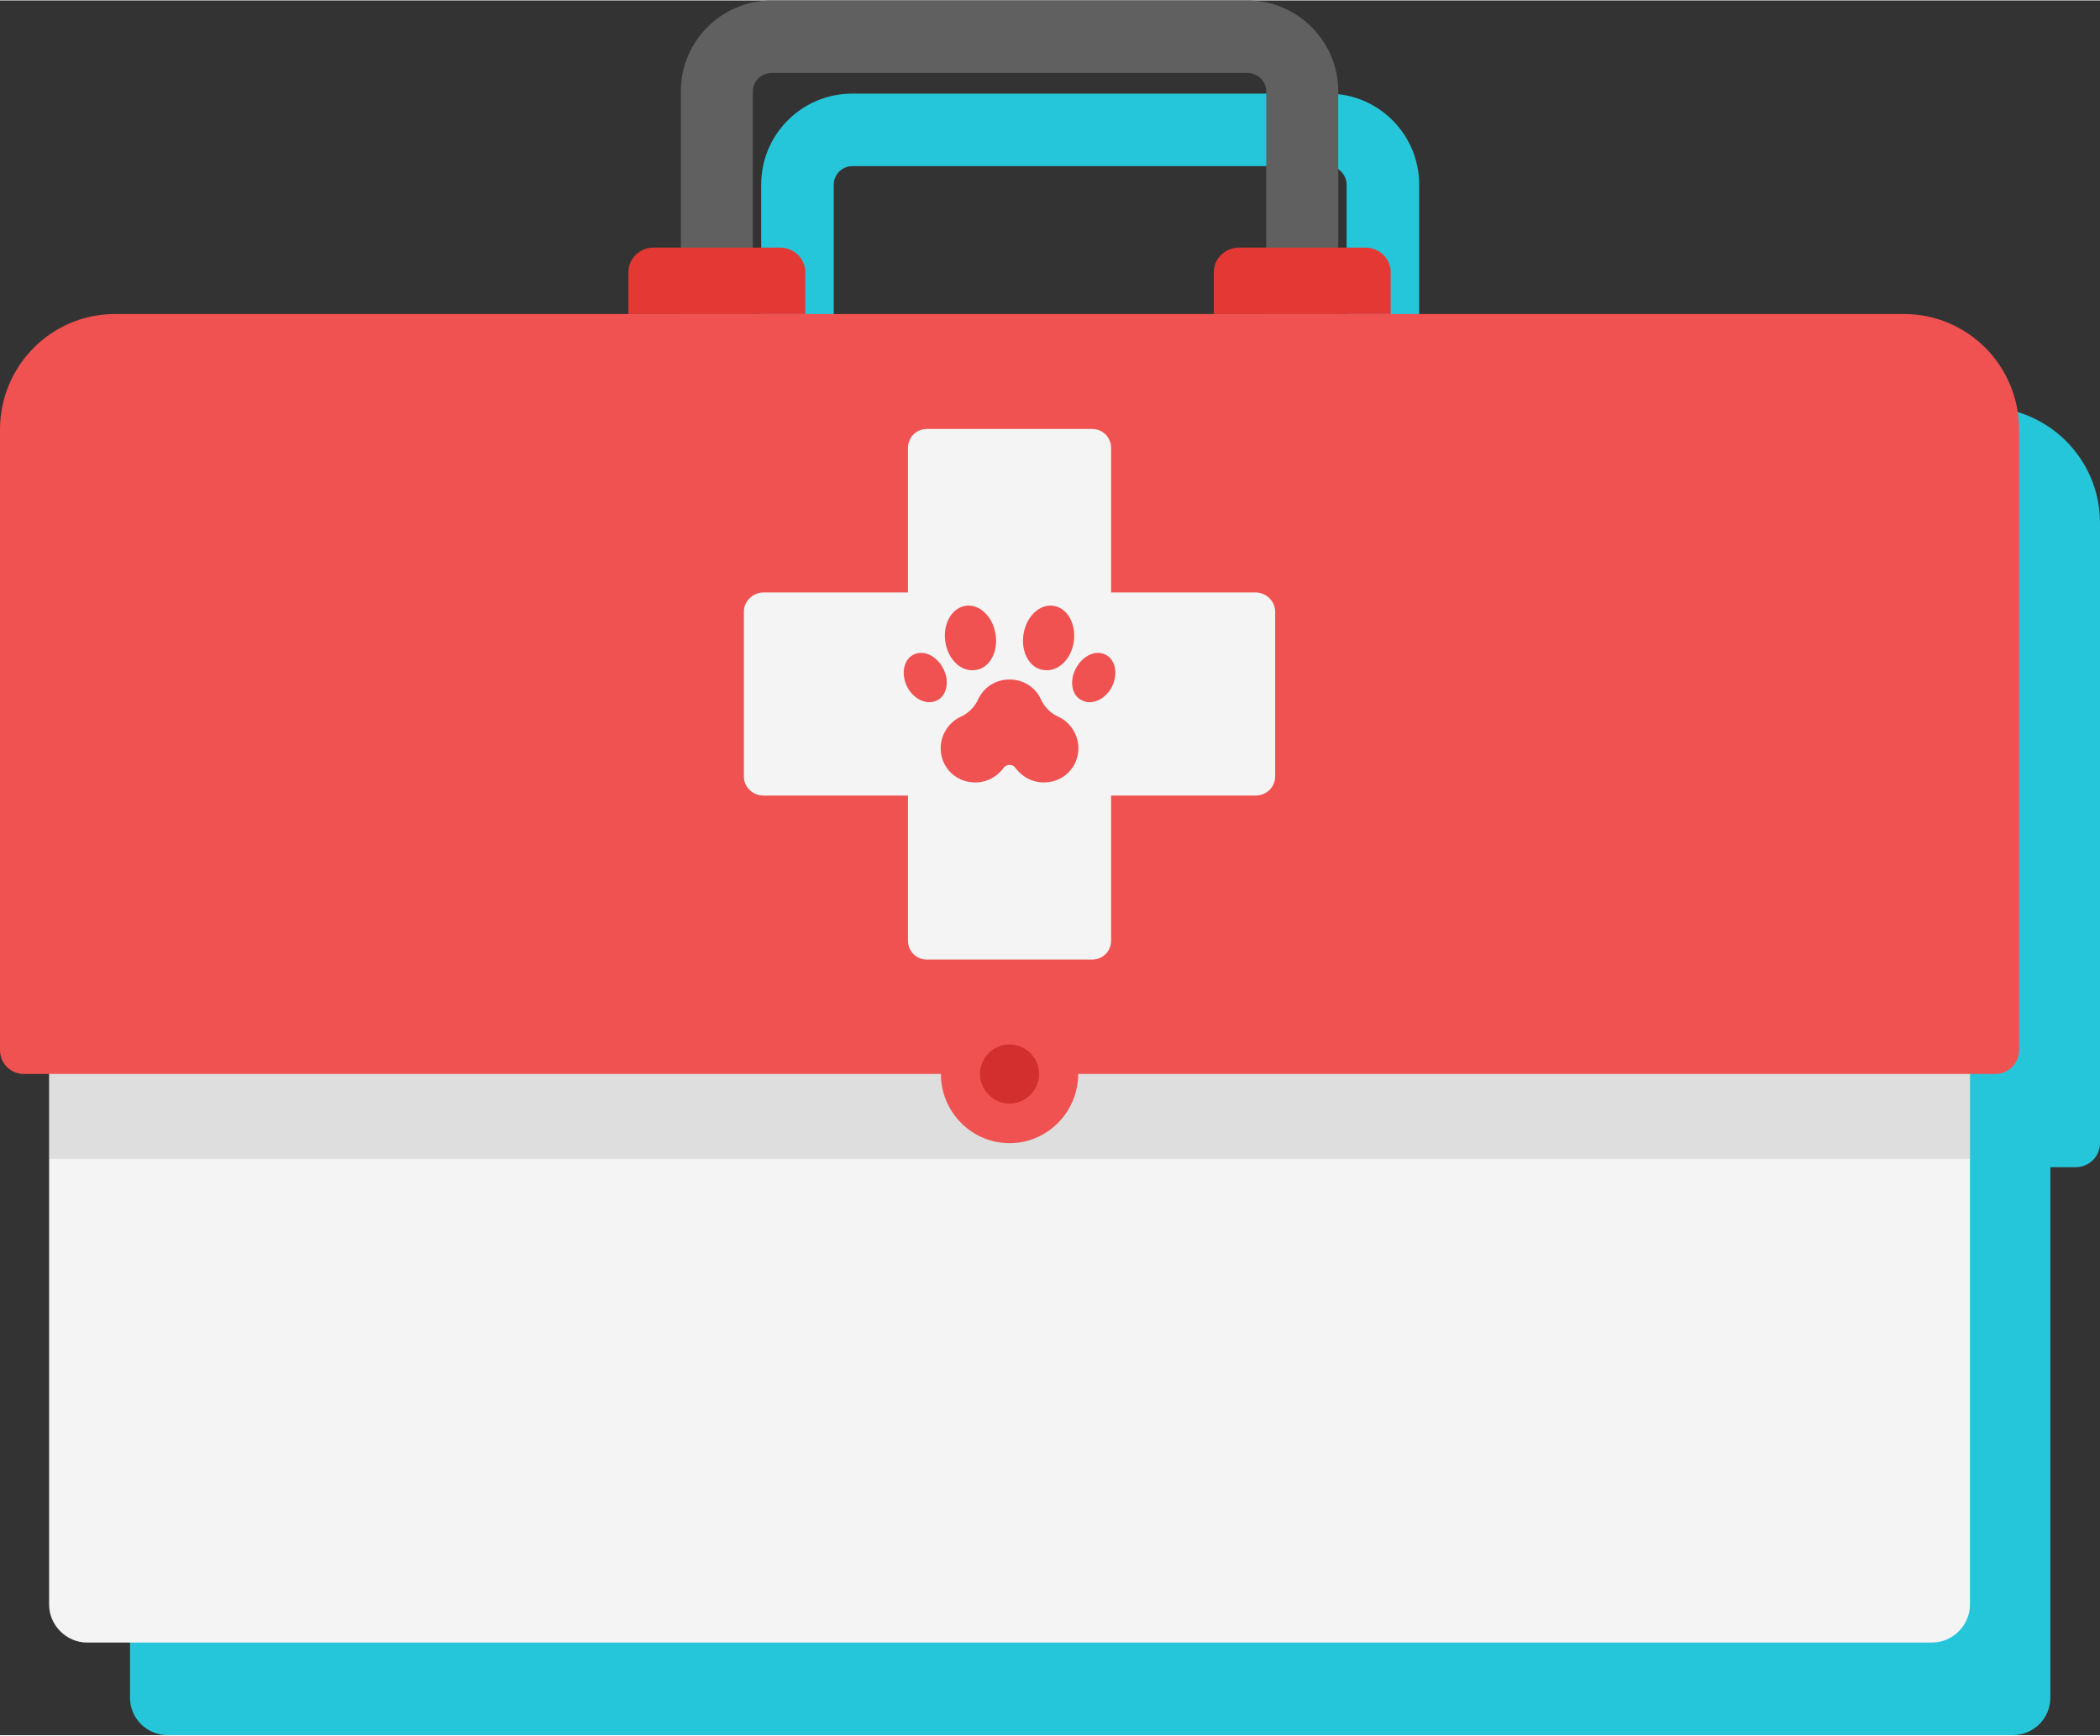 <?xml version="1.0" encoding="UTF-8"?>
<!DOCTYPE svg PUBLIC "-//W3C//DTD SVG 1.1//EN" "http://www.w3.org/Graphics/SVG/1.1/DTD/svg11.dtd">
<!-- Creator: CorelDRAW X8 -->
<svg xmlns="http://www.w3.org/2000/svg" xml:space="preserve" width="3.599in" height="2.975in" version="1.1" style="shape-rendering:geometricPrecision; text-rendering:geometricPrecision; image-rendering:optimizeQuality; fill-rule:evenodd; clip-rule:evenodd"
viewBox="0 0 3763 3109"
 xmlns:xlink="http://www.w3.org/1999/xlink">
 <rect x="0" y="0" width="3763" height="3109" fill="#333333" stroke="none"/>
 <defs>
  <style type="text/css">
   <![CDATA[
    .fil0 {fill:#26C6DA;fill-rule:nonzero}
    .fil2 {fill:#606060;fill-rule:nonzero}
    .fil6 {fill:#D32F2F;fill-rule:nonzero}
    .fil3 {fill:#E43834;fill-rule:nonzero}
    .fil5 {fill:#EF5250;fill-rule:nonzero}
    .fil1 {fill:#F4F4F4;fill-rule:nonzero}
    .fil4 {fill:#212121;fill-rule:nonzero;fill-opacity:0.102}
   ]]>
  </style>
 </defs>
 <g id="BACKGROUND">

  <path class="fil0" d="M3674 3042l0 -799 0 -152 46 0c23,0 43,-19 43,-43l0 -1112c0,-114 -93,-207 -207,-207l-919 0 0 -75c0,-25 -20,-45 -45,-45l-49 0 0 -279c0,-90 -73,-163 -163,-163l-853 0c-90,0 -163,73 -163,163l0 279 -49 0c-24,0 -44,20 -44,45l0 75 -920 0c-114,0 -206,93 -206,207l0 1112c0,24 19,43 43,43l45 0 0 152 0 799c0,37 30,67 68,67l3305 0c38,0 68,-30 68,-67zm-2131 -2433l0 0 -49 0 0 -279c0,-18 15,-33 33,-33l853 0c18,0 33,15 33,33l0 279 -49 0c-24,0 -45,20 -45,45l0 75 -731 0 0 -75c0,-25 -20,-45 -45,-45z"/>
 </g>
 <g id="OBJECTS">

  <path class="fil1" d="M88 740l0 2135c0,37 31,68 68,68l3306 0c37,0 68,-31 68,-68l0 -2135 -3442 0z"/>
  <path class="fil2" d="M2398 562l-129 0 0 -399c0,-18 -15,-33 -34,-33l-852 0c-19,0 -34,15 -34,33l0 399 -129 0 0 -399c0,-90 73,-163 163,-163l852 0c90,0 163,73 163,163l0 399z"/>
  <path class="fil3" d="M1398 443l-227 0c-25,0 -45,20 -45,44l0 75 317 0 0 -75c0,-24 -20,-44 -45,-44z"/>
  <path class="fil3" d="M2447 443l-227 0c-25,0 -45,20 -45,44l0 75 317 0 0 -75c0,-24 -20,-44 -45,-44z"/>
  <polygon class="fil4" points="3530,2076 88,2076 88,1924 3530,1924 "/>
  <path class="fil5" d="M3412 562l-3206 0c-114,0 -206,93 -206,207l0 1112c0,24 19,43 43,43l1643 0c0,68 55,124 123,124 68,0 123,-56 123,-124l1643 0c24,0 43,-19 43,-43l0 -1112c0,-114 -92,-207 -206,-207z"/>
  <path class="fil6" d="M1862 1924c0,29 -24,53 -53,53 -29,0 -53,-24 -53,-53 0,-29 24,-53 53,-53 29,0 53,24 53,53z"/>
  <path class="fil1" d="M2250 1061l-259 0 0 -259c0,-19 -15,-34 -34,-34l-296 0c-19,0 -34,15 -34,34l0 259 -259 0c-19,0 -35,16 -35,34l0 296c0,19 16,34 35,34l259 0 0 260c0,19 15,34 34,34l296 0c19,0 34,-15 34,-34l0 -260 259 0c19,0 35,-15 35,-34l0 -296c0,-18 -16,-34 -35,-34z"/>
  <path class="fil5" d="M1690 1197c-12,-23 -36,-34 -54,-24 -17,9 -22,35 -10,58 12,22 36,33 54,23 17,-9 22,-35 10,-57z"/>
  <path class="fil5" d="M1748 1200c25,-3 41,-32 36,-64 -5,-32 -29,-55 -54,-51 -25,4 -41,33 -36,65 5,32 29,54 54,50z"/>
  <path class="fil5" d="M1870 1200c25,4 49,-18 54,-50 5,-32 -11,-61 -36,-65 -25,-4 -49,19 -54,51 -5,32 11,61 36,64z"/>
  <path class="fil5" d="M1982 1173c-18,-10 -42,1 -54,24 -12,22 -8,48 10,57 18,10 42,-1 54,-23 12,-23 7,-49 -10,-58z"/>
  <path class="fil5" d="M1897 1284c-14,-6 -26,-18 -32,-32 -10,-21 -31,-35 -56,-35 -25,0 -46,14 -56,35 -6,14 -18,26 -32,32 -23,11 -38,36 -35,63 3,29 26,51 54,54 24,3 45,-8 58,-25 5,-8 17,-8 22,0 13,17 34,28 58,25 28,-3 51,-25 54,-54 3,-27 -12,-52 -35,-63z"/>
 </g>
</svg>
